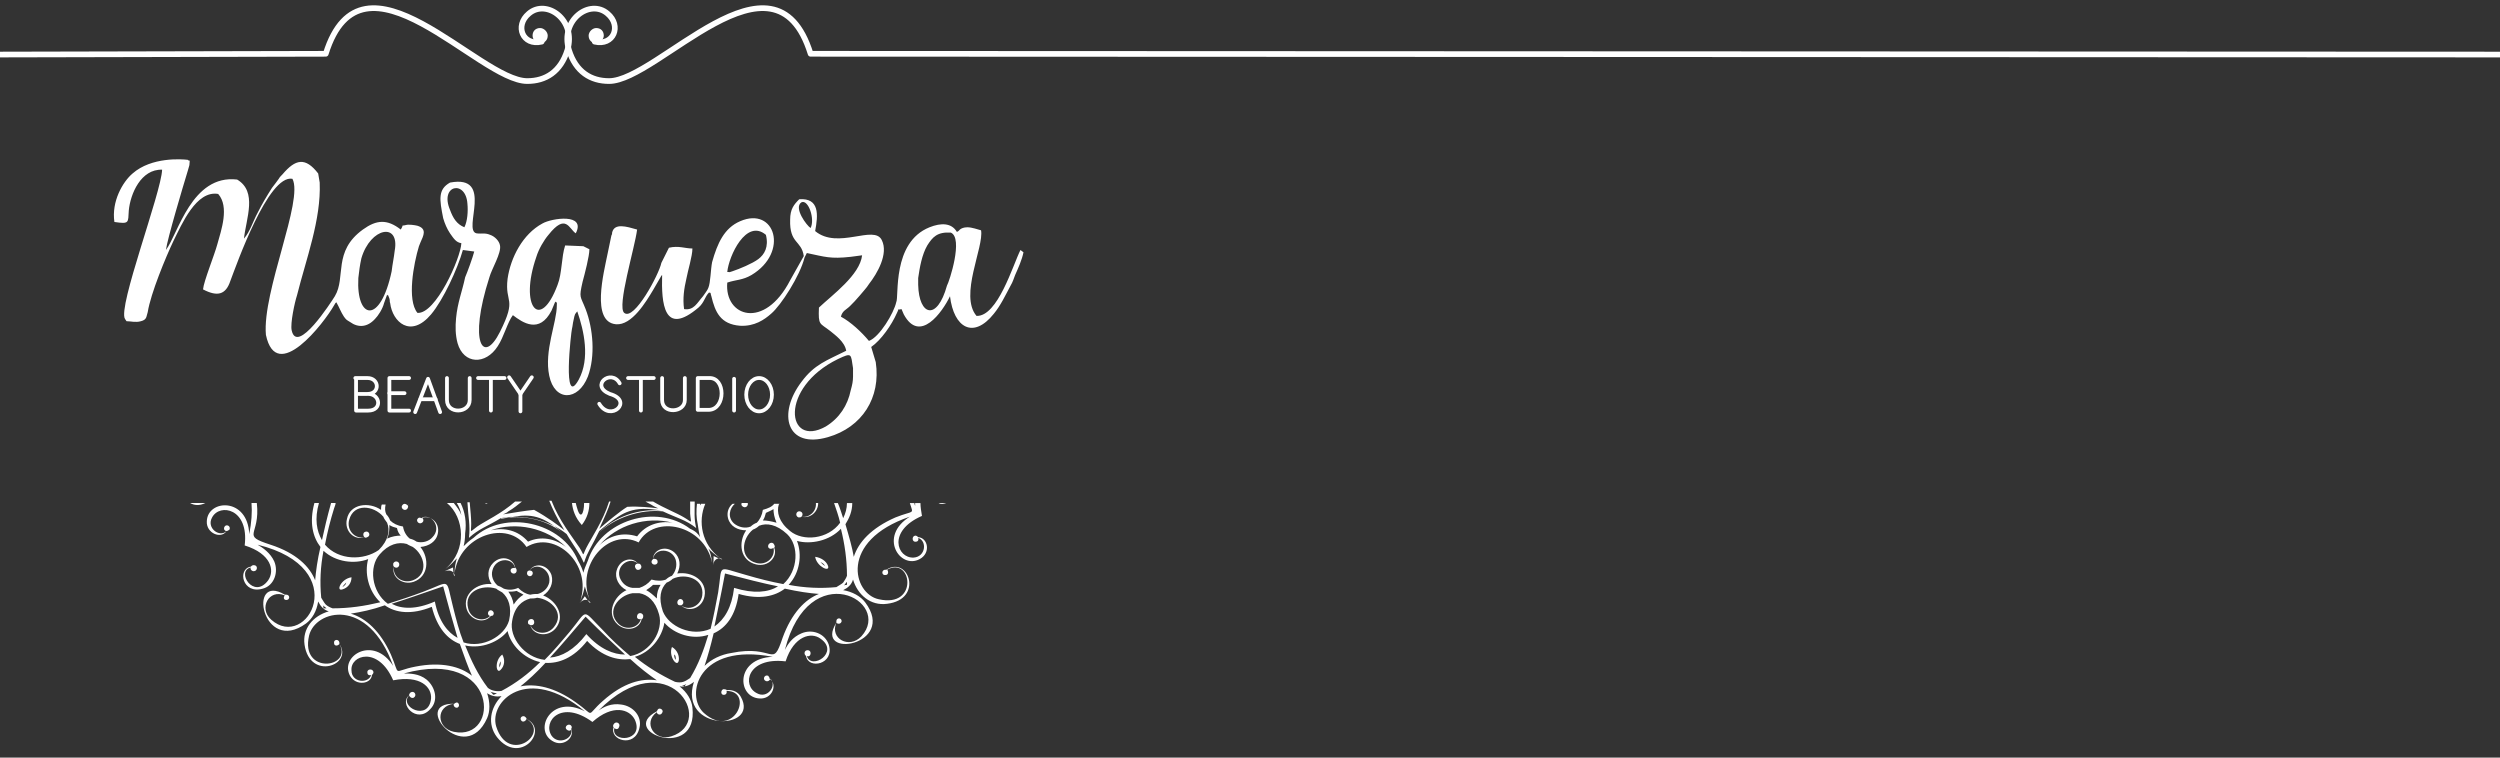 <?xml version="1.0" encoding="utf-8"?>
<!-- Generator: Adobe Illustrator 16.0.0, SVG Export Plug-In . SVG Version: 6.00 Build 0)  -->
<!DOCTYPE svg PUBLIC "-//W3C//DTD SVG 1.1//EN" "http://www.w3.org/Graphics/SVG/1.1/DTD/svg11.dtd">
<svg version="1.1" id="Capa_1" xmlns="http://www.w3.org/2000/svg" xmlns:xlink="http://www.w3.org/1999/xlink" x="0px" y="0px"
	 width="330px" height="100px" viewBox="0 0 330 100" style="enable-background:new 0 0 330 100;" xml:space="preserve">
<rect x="0" y="0" width="330" height="100" fill="#333333" stroke="none"/>
<style type="text/css">
<![CDATA[
	.st0{fill:none;stroke:#FFFFFF;stroke-width:0.5;stroke-linecap:round;stroke-linejoin:round;stroke-miterlimit:22.926;}
	.st1{fill:none;stroke:#FFFFFF;stroke-width:0.75;stroke-linecap:round;stroke-linejoin:round;stroke-miterlimit:22.926;}
	.st2{fill-rule:evenodd;clip-rule:evenodd;fill:#FFFFFF;}
]]>
</style>
<path class="st0" d="M46.9,49.9h1.6c1.6,0,1.7,2.1,0,2.1H47h1.6c1.6,0,1.9,2.2,0,2.2h-1.6V49.9z"/>
<polyline class="st0" points="54,54.2 51.4,54.2 51.4,49.9 54,49.9 "/>
<line class="st0" x1="51.4" y1="51.9" x2="53.4" y2="51.9"/>
<polyline class="st0" points="58.1,54.4 56.5,50 54.8,54.4 "/>
<line class="st0" x1="55.5" y1="52.7" x2="57.5" y2="52.7"/>
<path class="st0" d="M59,49.9v2.9c0,1.9,3,1.8,3,0v-2.9"/>
<polyline class="st0" points="67.2,49.8 68.7,52 70.2,49.8 "/>
<line class="st0" x1="68.7" y1="54.3" x2="68.7" y2="52"/>
<line class="st0" x1="63.1" y1="49.9" x2="66.6" y2="49.9"/>
<line class="st0" x1="64.8" y1="50" x2="64.8" y2="54.2"/>
<line class="st0" x1="96.9" y1="50" x2="96.9" y2="54.2"/>
<line class="st0" x1="82.9" y1="49.9" x2="86.3" y2="49.9"/>
<line class="st0" x1="84.6" y1="50" x2="84.6" y2="54.2"/>
<path class="st0" d="M92.1,49.9h1.5c2.2-0.1,2.2,4.1,0,4.2h-1.5V49.9z"/>
<ellipse class="st0" cx="100.2" cy="52.1" rx="1.7" ry="2.2"/>
<path class="st0" d="M90.4,49.9v2.9c0,1.7-3,1.9-3,0v-2.9"/>
<path class="st0" d="M81.8,50.6c-1.1-2-4,0.3-1.3,1.4c3.2,0.9,0.1,3.8-1.4,1.3"/>
<path class="st2" d="M107,30.1c-0.5-0.3-2.3-2.7-1.2-3.4C106.7,26.3,107.6,28.9,107,30.1z M125,37.7c-1.3,4.7-3.7,4-3.8-0.1
	c0-0.2,0-0.7,0-0.9c0.2-1.4,0.5-3.1,1.2-4.3c0.7-1.1,1.3-1.8,3.1-1.7C127.2,31.4,125.3,37.2,125,37.7z M61.3,30
	c-1-0.4-1.5-1.2-1.9-2.3c-1.4-3.3,2.1-4,2.3-0.8C61.8,27.9,61.7,29.2,61.3,30z M75.5,43.4c0.1-0.4,0.1-0.7,0.2-1.1
	c0.2-1,0.2-0.8,0.5-1.2c0.9,2.6,1.7,6.2,0.2,9C74.2,54.1,75.4,43.7,75.5,43.4z M16.5,42.1l0.2,0.3c0.6,0,1.2,0.2,1.9,0
	c0.8-0.2,0.7-0.6,0.9-1.2c0.4-2.5,2.4-7.3,3.4-9.4c1.1-2.2,3-6.7,5.9-6.2c1.5,1.7,0.4,4.8-0.1,6.6c-0.4,1.5-1.8,4.9-1.9,6
	c1.9,1,3,0.7,3.6-1.1c0.8-2.1,5-14.1,8.2-13.5c1.5,2.8-4,14.9-3.5,20.6c1.4,6.6,7.7-1.6,9-3.9c0.3-0.5,0.1-0.2,0.3-0.4
	c0.4,0.7,0.6,1.3,1,1.9c0.3,0.4,0.3,0.4,0.8,0.7c1.1,0.8,2.3,0.7,3.3-0.4c0.4-0.4,1-1.3,1.2-2.1l0.4-1.1c0.2,0.3,0-0.3,0.3,0.5
	c0.1,0.3,0,0.4,0.1,0.6c0.3,2.5,2.7,4.7,5.4,1.5c1.6-1.9,3.5-6,4.2-8.5l1.5,0.2c-0.2,0.8-0.9,2.7-1.2,3.4c-0.4,1.9-1,3.3-1.2,5.4
	c-0.1,1.1-0.1,2.2,0.2,3.3c0.8,2.8,3.7,2.9,5.3,0.4c0.8-1.2,1.3-3.2,2-4.1c1.3,1,3.5,2.5,5.1-0.6l0.5-1.2c0.3,0.5,0.2-0.6,0.2,0.5
	c0,2.3-1.7,6-1,9.3c0.7,3.4,3.8,3.4,5.1,0.1c1-2.7,0.7-6.3-0.3-8.9c-0.7-1.8-0.9-1.4-0.4-3.6c0.3-1.1,0.9-3.4,0.9-4.3L77,32.5
	l-2.4-0.1c-0.5,1.5-0.4,3.7-1,5.2c-2.3,6.2-5.1,2.9-2.8-3.7c0.3-1,1-2.2,1.6-2.9c2.3-2.9,2.7-0.8,3.6-0.2c1.4-2.7-3.2-2-4.4-1.3
	c-2.6,1.4-4.2,4.5-4.6,7.3c-0.4,3.3,1.3,2.4-1,7c-2.2,4.4-4.2,1.5-1.4-7.2c0.3-1.1,1.6-3.2,1.4-4.2c-0.1-0.6-0.7-1.2-1.3-1.4
	c-0.7-0.3-1.1-0.1-1.8-0.2c-1.9-0.4,2.4-7.8-3.5-6.7c-1.6,0.9-1.4,2.2-0.9,4.7c0.2,0.7,0.5,1.4,0.9,2c0.5,0.7,0.8,1.2,1.5,1.3
	c-0.1,2-3.4,9.4-5.8,9.2c-1.4-1.7-0.5-6.5,0.2-8.8c0,0,0.2-0.5,0.2-0.5c0.4-0.9,0.9-1.8-0.4-2.2c-0.4-0.1-1.2-0.2-1.5-0.1
	c-0.8,0.2-0.2-0.2-0.7,0.6c-1.8-1.4-3.2-1.3-5,0c-4,2.9-2.2,6.3-3.7,8.8c-0.5,0.8-5,7.8-5.7,4.5c-0.2-0.9,0.4-3.7,0.7-4.6
	c1.2-4.8,3.2-10,3-14.9l-0.2-1.2c-1.7-2.2-3-1.9-4.7,0.1c-0.2,0.2-0.4,0.4-0.5,0.6c-0.3,0.4-0.5,0.7-0.9,1.2
	c-0.7,1.1-1.3,2.1-1.9,3.3c-0.6,1.1-1,2.5-1.8,3.4c0.3-2.7,1.8-6.2-0.9-7.8c-6-0.7-7.8,7.2-9.4,9.3c0.2-1.5,2.2-8.2,2.9-10.5
	c0,0,0.2-0.7,0.2-0.7c0.1-1,0-0.4-0.2-0.7C24,21,20,20.7,17.5,22.9c-1.3,1.1-2.8,3.7-2.4,6.4c2,0.3,1.8,0.1,1.9-1.5
	c0.2-2.2,1.6-5.5,4.4-5.4C21.3,25.4,15.5,40.6,16.5,42.1z M51.7,35.8c-1.5,7.1-4.7,6.4-4.4,0.9c0.1-0.9,0.2-1.7,0.4-2.6
	c1.2-4.1,5.1-4.8,4.4-1C52,34,51.8,34.9,51.7,35.8z M80.2,33.5c-0.5,2.5-2.2,9,1.1,9.3c2.1,0.2,4-3,4.9-4.5l1.1-1.9
	c0,0,0.1-0.1,0.1-0.1c-0.1,3.7,0.2,8.2,4.8,4.3c0.8-0.7,0.8-1.4,1.4-2c0.1,0.1,0.2,0,0.2,0.1c0,0.1,0.1,0.4,0.1,0.4
	c0.5,2.1,1.2,3.7,3.8,3.9c1.9,0.1,3.2-0.8,4.1-1.6c1.3-1.1,3.8-5,4.4-7.4l0.3-0.6c2.4,0.5,3.1,0.8,5.8,0.5l1.5-0.2
	c-0.3,2.6-3.9,5.2-5.7,6.9c-0.1,2.4,0.1,2,1.5,3.1c0.6,0.5,1.9,1.4,2.1,2.6c-2.6,1.3-4.2,1.8-5.9,4.1c-3.2,4.2-2,8.9,3.5,7.3
	c4.5-1.3,7-5.2,6.3-9.9l-0.6-2c1.3-0.9,2.7-2.9,3.4-4.5c0.4-0.8-0.1-0.3,0.6-0.5l0.3,0.7c2.1,3.9,5.1-0.3,6.1-2.4
	c0.5,4.2,3.1,5.7,5.8,2.3c0.9-1.1,1.5-2.4,2.2-3.7c0.3-0.5,0.4-0.9,0.6-1.4c0.4-0.9,0.9-2,1.1-3l-0.4-0.3c-1,2-3,8.8-5.8,8.7
	c-2.3-2.7,1-9.1,0.6-11.3c-0.4-0.1-1.2-0.4-1.8-0.4c-1,0-1.2,0.6-1.2,0.5c0,0-0.1,0.1-0.2,0.1c-0.7-1.2-2.1-1.2-3.6-0.6
	c-5,2-4,9.2-4.4,9.9c-0.3,1.4-2.2,4.6-3.6,5.1c-1-1.2-2.4-2.5-3.7-3.2c0.2-0.8,0.7-0.9,1.2-1.4c0.5-0.5,0.7-0.7,1.3-1.4
	c0.4-0.5,0.9-1,1.2-1.5c1.1-1.4,2.6-4,1.7-5.8c-1-2.1-5.8,1.3-8.8-1.2c0.4-2.1,0.6-4.4-2.1-4.2c-0.7,0.7-1.2,1.3-1.2,2.7
	c-0.1,3.2,1.5,2.7,1.8,4.8l-1.8,3.2c-3.4,6.6-8.7,4.8-8.3,0.3c1.2-0.4,2-0.3,3.2-1c5-3,3.1-9.1-1.5-7.1c-2.1,0.9-3,2.9-3.7,5.4
	c-0.2,1-0.2,2.7-0.5,3.4c-0.1,0.3-0.5,0.8-0.7,1.1c-0.8,0.9-1.2,1.9-2.5,1.7c-0.2-1.4,0-2.7,0.3-4c0.2-1.1,0.8-3,0.8-4
	c-1,0-1.8-0.4-3.1-0.1l-1,2c-0.3,1.5-3.6,7.7-4.9,6.6c-1-0.8,1.4-8.6,1.7-11c-1.4-0.4-3-0.9-3.3,0.4c0,0.2,0,0.2-0.1,0.4L80.2,33.5z
	 M96.7,35.8c-0.6,0.2-0.2,0.1-0.7,0.1c0.2-2.1,2.5-7.1,5.1-4.9c0.4,1.6-0.2,2.6-1,3.2C99.3,34.8,97.6,35.5,96.7,35.8z M110.6,47.4
	c1.9-0.9,1.7-0.7,2,1.2c0,0.3,0,0.8,0,1.1c0,0.6-0.1,1.1-0.3,1.8c-0.4,2-1.5,3.7-3.3,4.8C103.8,59.2,102.8,51.2,110.6,47.4z"/>
<path class="st1" d="M0,7.2l43-0.1c4.8-15.4,20.2,3.6,26.6,3.6c2.4,0,4.4-1.2,5.3-4.1c1.2-4-2.8-6.8-5.1-4.8
	c-1.9,1.6-0.8,4.3,1.7,3.7"/>
<path class="st2" d="M71.3,3.7c0.5,0,1,0.5,1,1c0,0.6-0.4,1-1,1s-1-0.5-1-1C70.3,4.1,70.7,3.7,71.3,3.7"/>
<path class="st1" d="M330,7.2L107,7.1c-4.8-15.4-20.2,3.6-26.6,3.6c-2.4,0-4.4-1.2-5.3-4.1c-1.2-4,2.8-6.8,5.1-4.8
	c1.9,1.6,0.8,4.3-1.7,3.7"/>
<path class="st2" d="M78.7,3.7c-0.5,0-1,0.5-1,1c0,0.6,0.4,1,1,1c0.5,0,1-0.5,1-1C79.7,4.1,79.3,3.7,78.7,3.7"/>
<path class="st2" d="M43.1,80.3c-0.1,0-0.3,0-0.4,0c0-0.1,0-0.3-0.1-0.4C42.7,80,42.9,80.1,43.1,80.3z M111.8,76.8
	c0,0.1,0,0.3,0,0.4c-0.1,0-0.3,0-0.4,0.1C111.5,77.2,111.6,77,111.8,76.8z M90.6,90.3c-0.1,0.1-0.2,0.2-0.2,0.3
	c-0.1,0-0.3-0.1-0.4-0.1C90.2,90.5,90.4,90.4,90.6,90.3z M65.6,91.5c-0.2,0.1-0.3,0.2-0.5,0.2c-0.1-0.1-0.2-0.3-0.4-0.4
	C65,91.4,65.3,91.5,65.6,91.5z M46.4,76.2c-1.4,0.2-2.1,1.9-1.2,1.6C45.9,77.6,46.4,77,46.4,76.2z M45.2,77.5
	c0.1-0.2,0.3-0.4,0.5-0.6C45.7,77.1,45.5,77.3,45.2,77.5z M107.6,73.5c0.2,1.3,2,2.1,1.7,1.2C109.1,74.1,108.4,73.6,107.6,73.5z
	 M108.9,74.7c-0.2-0.1-0.4-0.3-0.6-0.5C108.6,74.3,108.8,74.5,108.9,74.7z M88.7,85.4c-0.5,1.2,0.7,2.8,0.9,1.8
	C89.7,86.6,89.4,85.8,88.7,85.4z M89.2,87.1c-0.2-0.2-0.2-0.5-0.2-0.7C89.2,86.5,89.2,86.8,89.2,87.1z M66.3,86.4
	c-1.1,0.8-0.8,2.7-0.2,2C66.6,87.9,66.7,87.1,66.3,86.4z M65.9,88.1c0-0.3,0-0.5,0.2-0.8C66.1,87.6,66.1,87.8,65.9,88.1z M94.2,83.6
	c1.6-0.7,2.9-2.3,3.3-5.2c2.8,0.8,4.8,0.3,6.1-0.7c1.8,0.4,3.2,0.6,4.5,0.7c-1.8,0.7-3.6,2.5-4.8,5.8c-1.4,4.2-1,0.8-6.8,2
	c-1.3,0.2-2.6,0.8-3.5,1.7C93.4,86.7,93.8,85.3,94.2,83.6z M72,87.5c1.7,0.1,3.7-0.6,5.5-2.9c2,2.1,4,2.6,5.7,2.4
	c1.3,1.2,2.5,2.1,3.5,2.8c-2-0.3-4.4,0.3-7.1,2.7c-2.4,2.1-0.9,2.1-3.6,0.2c-2.8-2-5.3-2.5-7.3-2.1C69.7,89.8,70.8,88.8,72,87.5z
	 M50.8,79.9c1.4,1,3.5,1.3,6.2,0.2c0.7,2.8,2.1,4.3,3.7,4.9c0.6,1.7,1.1,3.1,1.6,4.2c-1.5-1.2-4-1.9-7.5-1.2
	c-3.1,0.6-1.9,1.4-3.2-1.6c-1.4-3.1-3.3-4.8-5.3-5.4C47.6,80.8,49.1,80.5,50.8,79.9z M60.4,84.2c-1.3-0.7-2.5-2.2-3-4.8
	c-2.5,1.1-4.4,1-5.7,0.3c1.9-0.6,4.2-1.4,6.8-2.3C59.2,80,59.8,82.2,60.4,84.2z M82.5,86.4c-1.5,0-3.3-0.7-5.1-2.7
	c-1.6,2.1-3.3,3-4.8,3.1c1.4-1.5,2.9-3.3,4.7-5.4C79.3,83.4,81,85,82.5,86.4z M102.7,77.4c-1.3,0.8-3.2,1-5.8,0.2
	c-0.3,2.6-1.3,4.2-2.6,5.1c0.4-2,0.9-4.3,1.4-7C98.4,76.4,100.7,77,102.7,77.4z M50.2,79.5c-2.1,0.5-4.1,0.8-6.3,0.8
	c-0.3-0.1-0.7-0.3-0.9-0.5c-0.2-0.2-0.4-0.6-0.6-0.9c-0.2-2.1-0.1-4.1,0.3-6.2c1.6,1.5,4.1,1.8,5.9,1.1C48.1,75.6,48.6,78,50.2,79.5
	z M71.3,87.4c-1.5,1.5-3.2,2.8-5.1,3.8c-0.6,0.1-1.3,0-1.8-0.4c-1.3-1.7-2.2-3.6-3-5.6c2.2,0.5,4.5-0.5,5.6-1.9
	C67.4,85.1,69.1,86.9,71.3,87.4z M93.5,83.8c-0.6,2-1.3,3.9-2.4,5.7c-0.3,0.2-0.6,0.4-0.9,0.5c-0.3,0.1-0.7,0.1-1.1,0
	c-1.9-0.9-3.7-2-5.3-3.3c2.1-0.6,3.6-2.6,3.9-4.5C89,83.7,91.4,84.5,93.5,83.8z M111,69.8c0.5,2,0.8,4.1,0.8,6.2
	c-0.1,0.3-0.3,0.6-0.5,0.9c-0.2,0.2-0.6,0.4-0.9,0.6c-2.1,0.2-4.2,0.1-6.3-0.3c1.5-1.6,1.8-4,1.1-5.8C107,71.9,109.5,71.4,111,69.8z
	 M52.9,70.7c-0.5,0-1.2,0.1-1.8,0.4c0.3-0.7,0.3-1.3,0.3-1.8c0.3,0.2,0.6,0.3,1,0.4C52.5,70.2,52.7,70.5,52.9,70.7z M102.1,67.2
	c0,0.5,0.1,1.1,0.4,1.8c-0.7-0.2-1.3-0.3-1.8-0.3c0.2-0.3,0.3-0.6,0.4-1C101.5,67.5,101.8,67.4,102.1,67.2z M87.2,77.2
	c-0.3,0.5-0.5,1-0.5,1.8c-0.5-0.5-1-0.9-1.4-1.1c0.3-0.2,0.6-0.4,0.9-0.7C86.5,77.2,86.8,77.2,87.2,77.2z M69.1,78.5
	c-0.5,0.3-0.9,0.7-1.3,1.3c-0.1-0.7-0.4-1.3-0.7-1.7c0.3,0,0.7,0,1.1-0.1C68.5,78.2,68.8,78.3,69.1,78.5z M64.8,70
	c3.3-1.2,7.4-0.3,9.9,2.2c-1.4-1.1-3.3-1.5-5-0.7C68.4,70,66.6,69.6,64.8,70z M91.1,69.8c-4.5-3.4-11.8-1.1-13.5,4.2
	c-0.3,0.7-0.5,1.2-0.6,1.6c-0.1-0.4-0.3-0.9-0.7-1.6c-2.1-5.1-9.7-6.8-13.8-3c-0.6,0.4-1,0.8-1.3,1.1c0.1-0.4,0.2-1,0.2-1.7
	c0.2-1.4,0-2.8-0.6-4h-0.5c0.3,0.5,0.5,1,0.6,1.6c-0.2-0.6-0.6-1.1-1-1.6h-0.9c2.3,1.9,2.7,6.2-0.2,8.7c0.8-0.6,1.2-1.1,1.5-1.4
	c-0.1,0.4-0.3,1-0.3,2c0.6-5,7-7.2,9.5-3.5c3.8-2.3,8.7,2.3,7.1,7.1c0.4-0.9,0.5-1.5,0.6-1.9c0.1,0.4,0.3,1,0.7,1.9
	c-2-4.6,2.4-9.7,6.4-7.7c2.1-3.8,8.7-2.3,9.7,2.7c-0.1-0.9-0.3-1.6-0.5-1.9c0.3,0.3,0.8,0.8,1.6,1.3c-2.5-1.8-3-4.9-2-7.2h-0.6
	c0,0.1,0,0.1-0.1,0.2c0-0.1,0-0.1,0-0.2h-0.4c-0.1,0.9-0.1,1.8,0.1,2.7c0.1,0.7,0.2,1.3,0.3,1.7C92.2,70.5,91.8,70.1,91.1,69.8z
	 M79.1,72c2.3-2.7,6.2-3.9,9.7-3c-1.8-0.3-3.6,0.3-4.7,1.8C82.2,70.2,80.4,70.7,79.1,72z M94.2,73.4c2.4,1.2,0.3-0.7-0.1,1.2
	C94.2,74.2,94.2,73.8,94.2,73.4z M77.2,78.7c1.4,2.2,0.6-0.5-0.7,0.9C76.8,79.3,77,79,77.2,78.7z M59.8,74.9
	c0.1,2.6,0.8-0.1-1.1,0.5C59.1,75.2,59.4,75.1,59.8,74.9z M64.1,66.4c0,0,0,0.1,0,0.1c0.1,0,0.2-0.1,0.3-0.1H64.1z M75.5,66.4
	c0.1,0.9,0.4,1.9,1.3,2.9c0.7-0.9,1-1.9,1-2.9h-0.7c0,1.4-0.5,2.4-1,0.4c0-0.1-0.1-0.3-0.1-0.4H75.5z M66.2,68.4
	c0.2,0,0.5-0.1,0.9-0.1c2.5-0.4,4.1-0.6,7,1.9c-2.2-1.7-5.3-2.3-8-1.7L66.2,68.4z M91.7,66.4c0,1.2-0.1,2.1,0.2,3.3
	c-1.4-1.1-2.5-1.3-4.4-2.2c-2.9-0.3-6.4,0.8-8.5,2.9c2.1-2.2,5.3-3.3,8.3-3c-3.8-0.7-5.1,0.3-7.1,1.8c-0.5,0.4-0.9,0.7-1.1,0.9
	c-0.4,0.8-0.8,1.6-1.3,2.5c-1.2,2.2-0.2,2.2-1.6,0.1c-0.5-0.8-1-1.5-1.4-2.2c0,0-0.1-0.1-0.1-0.1l0.1,0.1c-2.2-1.8-5.8-2.7-8.7-2.1
	c-1.8,1.1-2.9,1.4-4.2,2.6c0.2-1.7-0.1-2.7-0.2-4.7H62c0.1,1.1,0.2,2.1,0.2,2.8c0,1.3-0.3,1.2,0.8,0.4c1-0.7,3.2-1.7,5-3.3h0.9
	c-0.5,0.4-1.1,0.9-1.8,1.3c-0.2,0.2-0.5,0.3-0.7,0.4c1.2-0.2,3-0.5,4.1-0.6c1.8,1,3.3,2.1,4,2.7c-1-1.6-1.6-2.9-2-3.9h0.3
	c1,2.6,2.7,4.7,3.7,6.2c0.7,1.1,0.3,1.2,0.9,0c0.6-1.2,2.2-3.5,3-6.1h0.2c-0.3,1-0.8,2.1-1.5,3.6c0.8-0.7,2.7-2.3,3.7-2.9
	c1.6-0.1,3.1,0.1,4.1,0.2c-0.2-0.1-0.5-0.2-0.8-0.4c-0.3-0.2-0.6-0.3-0.9-0.5h1c1.5,0.9,3.1,1.5,4.1,2.1c1.2,0.7,0.9,0.9,0.8-0.5
	c0-0.4,0-1,0-1.6H91.7z M25.1,66.4c0.5,0.3,1.2,0.4,2,0H25.1z M53.9,66.4c0,0.1,0,0.2-0.1,0.3c-0.2-0.2-0.5-0.3-0.7,0
	c-0.3,0.4,0.4,0.9,0.7,0.4c0.1-0.2,0.1-0.3,0-0.4C53.9,66.7,53.9,66.5,53.9,66.4L53.9,66.4z M97.9,66.4c-0.1,0.2,0,0.4,0.2,0.5
	c0.4,0.2,0.7-0.2,0.6-0.5H97.9z M107.7,66.4c0.1,1.1-0.9,2-1.9,1.8c0.2-0.2,0.2-0.6-0.2-0.7c-0.5-0.1-0.7,0.6-0.2,0.8
	c0.2,0,0.3,0,0.4-0.1c1.1,0.3,2.2-0.6,2.2-1.8H107.7z M123.9,66.4c0.3,0.2,0.7,0.1,1,0H123.9z M51.9,89.8c3.6-0.7,5.1,0.9,5,2.4
	c-0.3,3.1-4.3,1.1-2.9-0.4c0.1,0.2,0.3,0.4,0.6,0.3c0.5-0.3,0.1-1-0.4-0.7C54,91.6,54,91.7,54,91.8c-1.4,1.1,1,3.8,2.8,1.8
	c1.1-1.1,0.7-2.9-0.5-3.9c-1-0.8-2.2-0.8-3-0.8c12.6-3.5,12.8,9,6.6,7.7c-2.3-0.5-2.4-3.4,0-3.7c-0.1,0.3,0.2,0.6,0.5,0.5
	c0.4-0.2,0.1-0.9-0.3-0.6c-0.1,0-0.1,0.1-0.1,0.1c-5.9-0.2,1.4,8.4,4.3,1.9c0.4-0.9,0.4-2.1,0-3.3c0.6,0.4,1.2,0.5,1.9,0.4
	c-1.5,1.5-1.9,3.7-0.6,5.4c3,3.8,7-0.9,3.9-2.4c0-0.1,0-0.1-0.1-0.2c-0.3-0.4-0.9,0-0.6,0.4c0.2,0.3,0.6,0.1,0.7-0.2
	c3.2,1.9-2.4,6.1-4,1c-1-3.3,4.1-8.3,11.7-2c-4.4-2.3-6.8,2.4-4.3,3.9c1.4,0.9,3-0.4,2.5-1.6c0.1-0.1,0.1-0.3,0-0.4
	c-0.3-0.4-1,0.1-0.6,0.5c0.2,0.2,0.5,0.2,0.6,0c0.3,1.2-1.7,2.1-2.6,0.8c-1.2-1.9,1.3-4.8,5.4-1.8c2.7-2.4,4.9-1.7,5.6-0.3
	c1.3,2.9-3.2,3.1-2.7,1.1c0.2,0.2,0.5,0.2,0.6-0.1c0.3-0.5-0.4-0.9-0.7-0.4c-0.1,0.2-0.1,0.3,0,0.4c-0.6,1.7,2.8,2.8,3.4,0.1
	c0.4-1.5-0.8-2.9-2.4-3.1c-1.3-0.2-2.3,0.3-3,0.8c9.1-9.2,15.7,1.5,9.6,3.4c-2.2,0.7-3.8-1.8-1.9-3.2c0,0.3,0.5,0.5,0.7,0.1
	c0.3-0.4-0.4-0.8-0.6-0.4c0,0.1-0.1,0.1-0.1,0.2c-5.2,2.7,5.5,6.6,4.7-0.5c-0.1-1-0.7-2-1.7-2.8c0.7,0.1,1.3-0.1,1.9-0.6
	c-2.1,6.6,8.7,6.5,6.2,2c-0.3-0.6-1-1-1.9-0.9c0-0.1-0.1-0.1-0.2-0.1c-0.4-0.2-0.7,0.5-0.3,0.7c0.4,0.1,0.6-0.2,0.5-0.5
	c3.7,0,1,6.5-3,2.9c-2.5-2.3-0.8-9.3,9.1-7.4c-5,0.2-4.7,5.4-1.7,5.5c1.6,0.1,2.4-1.8,1.3-2.6c0-0.1-0.1-0.3-0.2-0.4
	c-0.5-0.2-0.8,0.5-0.3,0.7c0.3,0.1,0.5-0.1,0.6-0.3c0.9,0.9-0.4,2.7-1.8,1.9c-2-1-1.3-4.8,3.8-4.2c1.1-3.4,3.4-3.9,4.6-3
	c2.6,1.8-1.2,4.2-1.8,2.3c0.2,0.1,0.5,0,0.5-0.4c0-0.5-0.8-0.5-0.8,0c0,0.2,0.1,0.3,0.2,0.4c0.3,1.8,3.8,1.1,3-1.5
	c-0.5-1.5-2.2-2.1-3.6-1.5c-1.2,0.5-1.8,1.4-2.2,2.2c3.2-12.5,14.3-6.4,10.1-1.8c-1.6,1.7-4.2,0.3-3.3-1.8c0.2,0.2,0.6,0.2,0.7-0.2
	c0-0.5-0.7-0.5-0.7,0c0,0.1,0,0.1,0,0.2c-3.1,4.9,8.1,3,3.8-2.7c-0.6-0.8-1.7-1.4-2.9-1.6c0.6-0.3,1.1-0.7,1.3-1.4
	c0.6,2,2.3,3.5,4.5,3.2c4.9-0.6,2.8-6.4-0.1-4.5c-0.1,0-0.1,0-0.2,0c-0.5,0.1-0.4,0.8,0.1,0.7c0.4,0,0.4-0.5,0.2-0.7
	c3.3-1.8,4.2,5.1-1.1,3.9c-3.4-0.7-5.3-7.7,4.1-10.9c-4.2,2.6-1.3,7,1.3,5.6c1.5-0.8,1.1-2.8-0.2-2.9c-0.1-0.1-0.2-0.2-0.4-0.2
	c-0.5,0.1-0.4,0.9,0.1,0.8c0.3,0,0.4-0.3,0.3-0.5c1.2,0.4,1,2.5-0.6,2.6c-2.2,0.1-3.5-3.5,1.1-5.5c-0.1-0.6-0.2-1.2-0.2-1.7h-0.7
	c0,0.1,0,0.2,0,0.4c0-0.1-0.1-0.2-0.1-0.4h-0.6c0.5,1.6,0.6,0.9-1.9,1.9c-3.2,1.4-4.9,3.3-5.5,5.2c-0.2-1.2-0.6-2.6-1.1-4.3
	c0.5-0.8,0.9-1.7,0.9-2.8h-0.7c0,0.7-0.2,1.4-0.5,2c-0.2-0.6-0.4-1.3-0.7-2h-0.5c0.3,0.9,0.6,1.7,0.8,2.6c-1.6,2.2-4.9,2.5-6.6,1.1
	c-1.5-1.2-1.8-2.5-1.5-3.5c0,0,0.1-0.1,0.1-0.1h-0.7c-0.3,0.4-0.8,0.6-1.5,0.8c-0.1,0.7-0.4,1.3-0.8,1.7c-0.3,0.1-0.6,0.3-0.8,0.5
	c-0.7,0.3-1.6,0.1-2.2-0.4c-0.9-0.8-0.6-2,0.1-2.6h-0.3c-0.5,0.4-0.8,1.1-0.6,1.9c0.3,1.1,1.3,1.6,2.4,1.6c-1.1,1.6-0.8,4,1.3,4.5
	c1.6,0.4,2.9-1,2.4-2.2c0.1-0.1,0.1-0.2,0-0.4c-0.2-0.5-0.9-0.2-0.8,0.3c0.1,0.3,0.5,0.3,0.7,0.1c0.3,1.2-0.9,2.4-2.3,2
	c-2.2-0.6-1.9-3.2-0.4-4.4c0.3-0.1,0.6-0.3,0.8-0.5c1-0.4,2.3-0.2,3.7,1.1c1.6,1.5,1.5,4.8-0.5,6.6c-1.6-0.3-3.2-0.7-4.9-1.2
	c-4-1.1-3.1-1.5-3.7,2.3c-0.3,1.6-0.6,3.2-1,4.8c-2.5,1.1-5.5-0.3-6.3-2.3c-0.6-1.8-0.3-3,0.5-3.8c0.3-0.1,0.6-0.3,0.8-0.5
	c1.7-0.8,4.2,0,3.9,2.2c-0.2,1.4-1.8,2.1-2.8,1.3c0.3-0.1,0.4-0.4,0.2-0.7c-0.4-0.4-0.9,0.2-0.6,0.6c0.1,0.1,0.2,0.1,0.4,0.1
	c1,1,2.8,0.4,3.1-1.2c0.4-2.1-1.7-3.3-3.6-3c0.5-1,0.4-2.1-0.4-2.8c-1.2-1-2.8-0.3-2.8,0.9c-0.1,0.1-0.2,0.2-0.2,0.4
	c0.1,0.5,0.9,0.4,0.8-0.1c0-0.3-0.4-0.4-0.6-0.3c0.2-1.5,2.5-1.5,3,0.1c0.2,0.8,0,1.5-0.5,2.1c-0.3,0.1-0.6,0.3-0.8,0.5
	c-0.5,0.2-1.2,0.2-1.9,0c-0.5,0.6-1,0.9-1.6,1.1c-0.3,0-0.6,0-0.9,0c-0.8-0.1-1.4-0.6-1.7-1.4c-0.5-1.6,1.4-2.8,2.4-1.8
	c-0.3,0-0.5,0.3-0.3,0.6c0.2,0.5,1,0.1,0.7-0.4c-0.1-0.2-0.2-0.2-0.4-0.2c-0.7-1-2.4-0.6-2.8,0.9c-0.3,1,0.3,2.1,1.3,2.6
	c-1.7,0.8-2.7,3.1-1.2,4.5c1.2,1.1,3,0.6,3.2-0.7c0.1,0,0.2-0.1,0.2-0.3c0.1-0.5-0.7-0.7-0.8-0.1c-0.1,0.4,0.3,0.5,0.5,0.4
	c-0.3,1.2-2,1.6-3,0.6c-1.6-1.6,0-3.7,1.9-4c0.3,0,0.6,0,0.9,0c1.1,0.2,2.1,1,2.6,2.8c0.6,2.1-1.1,5-3.8,5.5
	c-1.3-1.1-2.5-2.2-3.6-3.4c-2.9-2.9-1.9-2.8-4.4,0.2c-1.1,1.3-2.1,2.5-3.3,3.7c-2.7-0.3-4.7-3-4.3-5.1c0.3-1.9,1.3-2.7,2.4-3
	c0.3,0,0.6,0,0.9-0.1c1.9,0.2,3.7,2.1,2.2,3.9c-0.9,1.1-2.6,0.9-3.1-0.3c0.3,0.1,0.6-0.1,0.5-0.5c-0.1-0.5-0.9-0.3-0.8,0.2
	c0,0.2,0.1,0.2,0.3,0.3c0.3,1.3,2.2,1.7,3.3,0.5c1.4-1.6,0.2-3.7-1.6-4.4c0.9-0.6,1.4-1.6,1.1-2.7c-0.5-1.4-2.2-1.7-2.9-0.6
	c-0.1,0-0.3,0.1-0.3,0.2c-0.2,0.5,0.5,0.8,0.7,0.3c0.1-0.3-0.1-0.5-0.4-0.5c0.9-1.2,2.9-0.1,2.6,1.6c-0.2,0.8-0.8,1.3-1.5,1.5
	c-0.3,0-0.6,0-1,0.1c-0.6-0.1-1.1-0.4-1.6-0.9c-0.7,0.3-1.3,0.3-1.9,0.1c-0.3-0.2-0.5-0.3-0.8-0.4c-0.6-0.5-0.9-1.3-0.7-2
	c0.4-1.7,2.7-1.8,3-0.3c-0.2-0.1-0.6,0-0.6,0.3c0,0.5,0.8,0.6,0.8,0c0-0.2-0.1-0.3-0.2-0.4c-0.2-1.2-1.8-1.7-2.9-0.6
	c-0.8,0.8-0.8,1.9-0.2,2.8c-1.9-0.2-3.9,1.3-3.3,3.3c0.5,1.5,2.3,2,3.2,0.9c0.1,0,0.2,0,0.3-0.1c0.3-0.4-0.3-0.9-0.6-0.5
	c-0.2,0.3,0,0.6,0.2,0.6c-0.9,0.9-2.6,0.4-2.9-1c-0.6-2.2,1.8-3.2,3.7-2.6c0.2,0.2,0.5,0.3,0.8,0.5c0.8,0.7,1.3,1.9,0.9,3.7
	c-0.6,2.1-3.5,3.7-6,2.9c-0.6-1.5-1-3.1-1.4-4.7c-1-3.9-0.2-3.4-3.9-2c-1.6,0.6-3.1,1.1-4.7,1.6c-2.2-1.6-2.5-4.9-1.1-6.5
	c1.2-1.4,2.5-1.7,3.6-1.4c0.3,0.2,0.6,0.3,0.8,0.4c1.6,1.1,2.1,3.6,0,4.4c-1.4,0.5-2.7-0.5-2.5-1.8c0.2,0.2,0.6,0.2,0.7-0.2
	c0.1-0.5-0.6-0.7-0.8-0.2c0,0.2,0,0.3,0.1,0.4c-0.4,1.3,1.1,2.5,2.6,2c2-0.7,2.1-3.1,0.9-4.6c1.1-0.1,2.1-0.7,2.3-1.8
	c0.3-1.5-1.1-2.5-2.2-2c-0.1-0.1-0.3-0.1-0.4,0c-0.4,0.3,0.1,0.9,0.5,0.6c0.3-0.2,0.2-0.5,0-0.7c1.4-0.5,2.6,1.4,1.4,2.6
	c-0.5,0.6-1.4,0.8-2.1,0.6c-0.3-0.2-0.5-0.3-0.9-0.4c-0.4-0.3-0.8-0.9-0.9-1.6c-0.7-0.1-1.3-0.4-1.7-0.8c-0.1-0.3-0.3-0.6-0.5-0.8
	c-0.2-0.4-0.2-0.8-0.1-1.3h-0.5c-0.1,0.2-0.1,0.5-0.1,0.7c-1.6-1.1-4.1-0.8-4.5,1.2c-0.4,1.6,1,2.9,2.3,2.4c0.1,0.1,0.2,0.1,0.4,0
	c0.5-0.2,0.2-0.9-0.3-0.7c-0.3,0.1-0.3,0.5-0.1,0.7c-1.2,0.3-2.4-0.9-2-2.3c0.6-2.2,3.2-1.9,4.5-0.4c0.1,0.3,0.3,0.5,0.5,0.8
	c0.4,1,0.2,2.3-1.1,3.6C48,74,44.7,74,42.9,71.9c0.3-1.6,0.7-3.2,1.2-4.8c0.1-0.3,0.2-0.5,0.2-0.7h-0.6c-0.5,1.8-0.9,3.5-1.2,4.9
	c-0.7-1.2-1-2.8-0.4-4.9h-0.6c-0.7,2.6-0.2,4.5,0.8,5.8c-0.4,1.7-0.6,3.2-0.7,4.4c-0.7-1.8-2.5-3.6-5.9-4.7c-4-1.3-1.3-1.1-1.8-5.5
	h-0.7c0.1,1.2,0,2.6-0.3,4.1c-0.2-4.9-5.5-4.6-5.6-1.7c-0.1,1.6,1.9,2.4,2.6,1.3c0.1,0,0.3-0.1,0.4-0.2c0.2-0.5-0.5-0.8-0.7-0.3
	c-0.1,0.3,0.1,0.5,0.3,0.5c-0.9,0.9-2.7-0.4-1.9-1.8c1-1.9,4.9-1.2,4.3,3.7c3.5,1.1,4,3.3,3.1,4.6c-1.9,2.6-4.3-1.2-2.3-1.7
	c-0.1,0.2,0.1,0.5,0.4,0.5c0.5,0,0.6-0.8,0-0.8c-0.2,0-0.3,0.1-0.4,0.2c-1.8,0.3-1.1,3.7,1.6,2.9c1.5-0.4,2.1-2.2,1.5-3.6
	c-0.5-1.1-1.5-1.8-2.2-2.2c12.7,3.1,6.5,14.1,1.8,9.9c-1.7-1.5-0.3-4.1,1.8-3.2c-0.2,0.2-0.2,0.6,0.2,0.6c0.5,0,0.5-0.7,0-0.7
	c-0.1,0-0.1,0-0.2,0c-5-3-3,8,2.8,3.8c0.8-0.6,1.4-1.6,1.6-2.9c0.3,0.6,0.7,1.1,1.4,1.3c-2.1,0.6-3.5,2.3-3.2,4.4
	c0.7,4.8,6.5,2.7,4.6-0.1c0-0.1,0-0.1,0-0.2c-0.1-0.5-0.8-0.4-0.7,0.1c0,0.4,0.5,0.4,0.7,0.1c1.8,3.2-5.2,4.1-4-1.1
	c0.8-3.4,7.8-5.2,11.1,4c-2.6-4.1-7.1-1.3-5.7,1.3c0.8,1.4,2.8,1.1,2.9-0.1c0.1-0.1,0.2-0.2,0.2-0.4c-0.1-0.5-0.9-0.4-0.8,0.1
	c0,0.3,0.3,0.4,0.5,0.3c-0.4,1.2-2.6,1-2.6-0.6C46.2,86.5,49.9,85.2,51.9,89.8z"/>
</svg>
